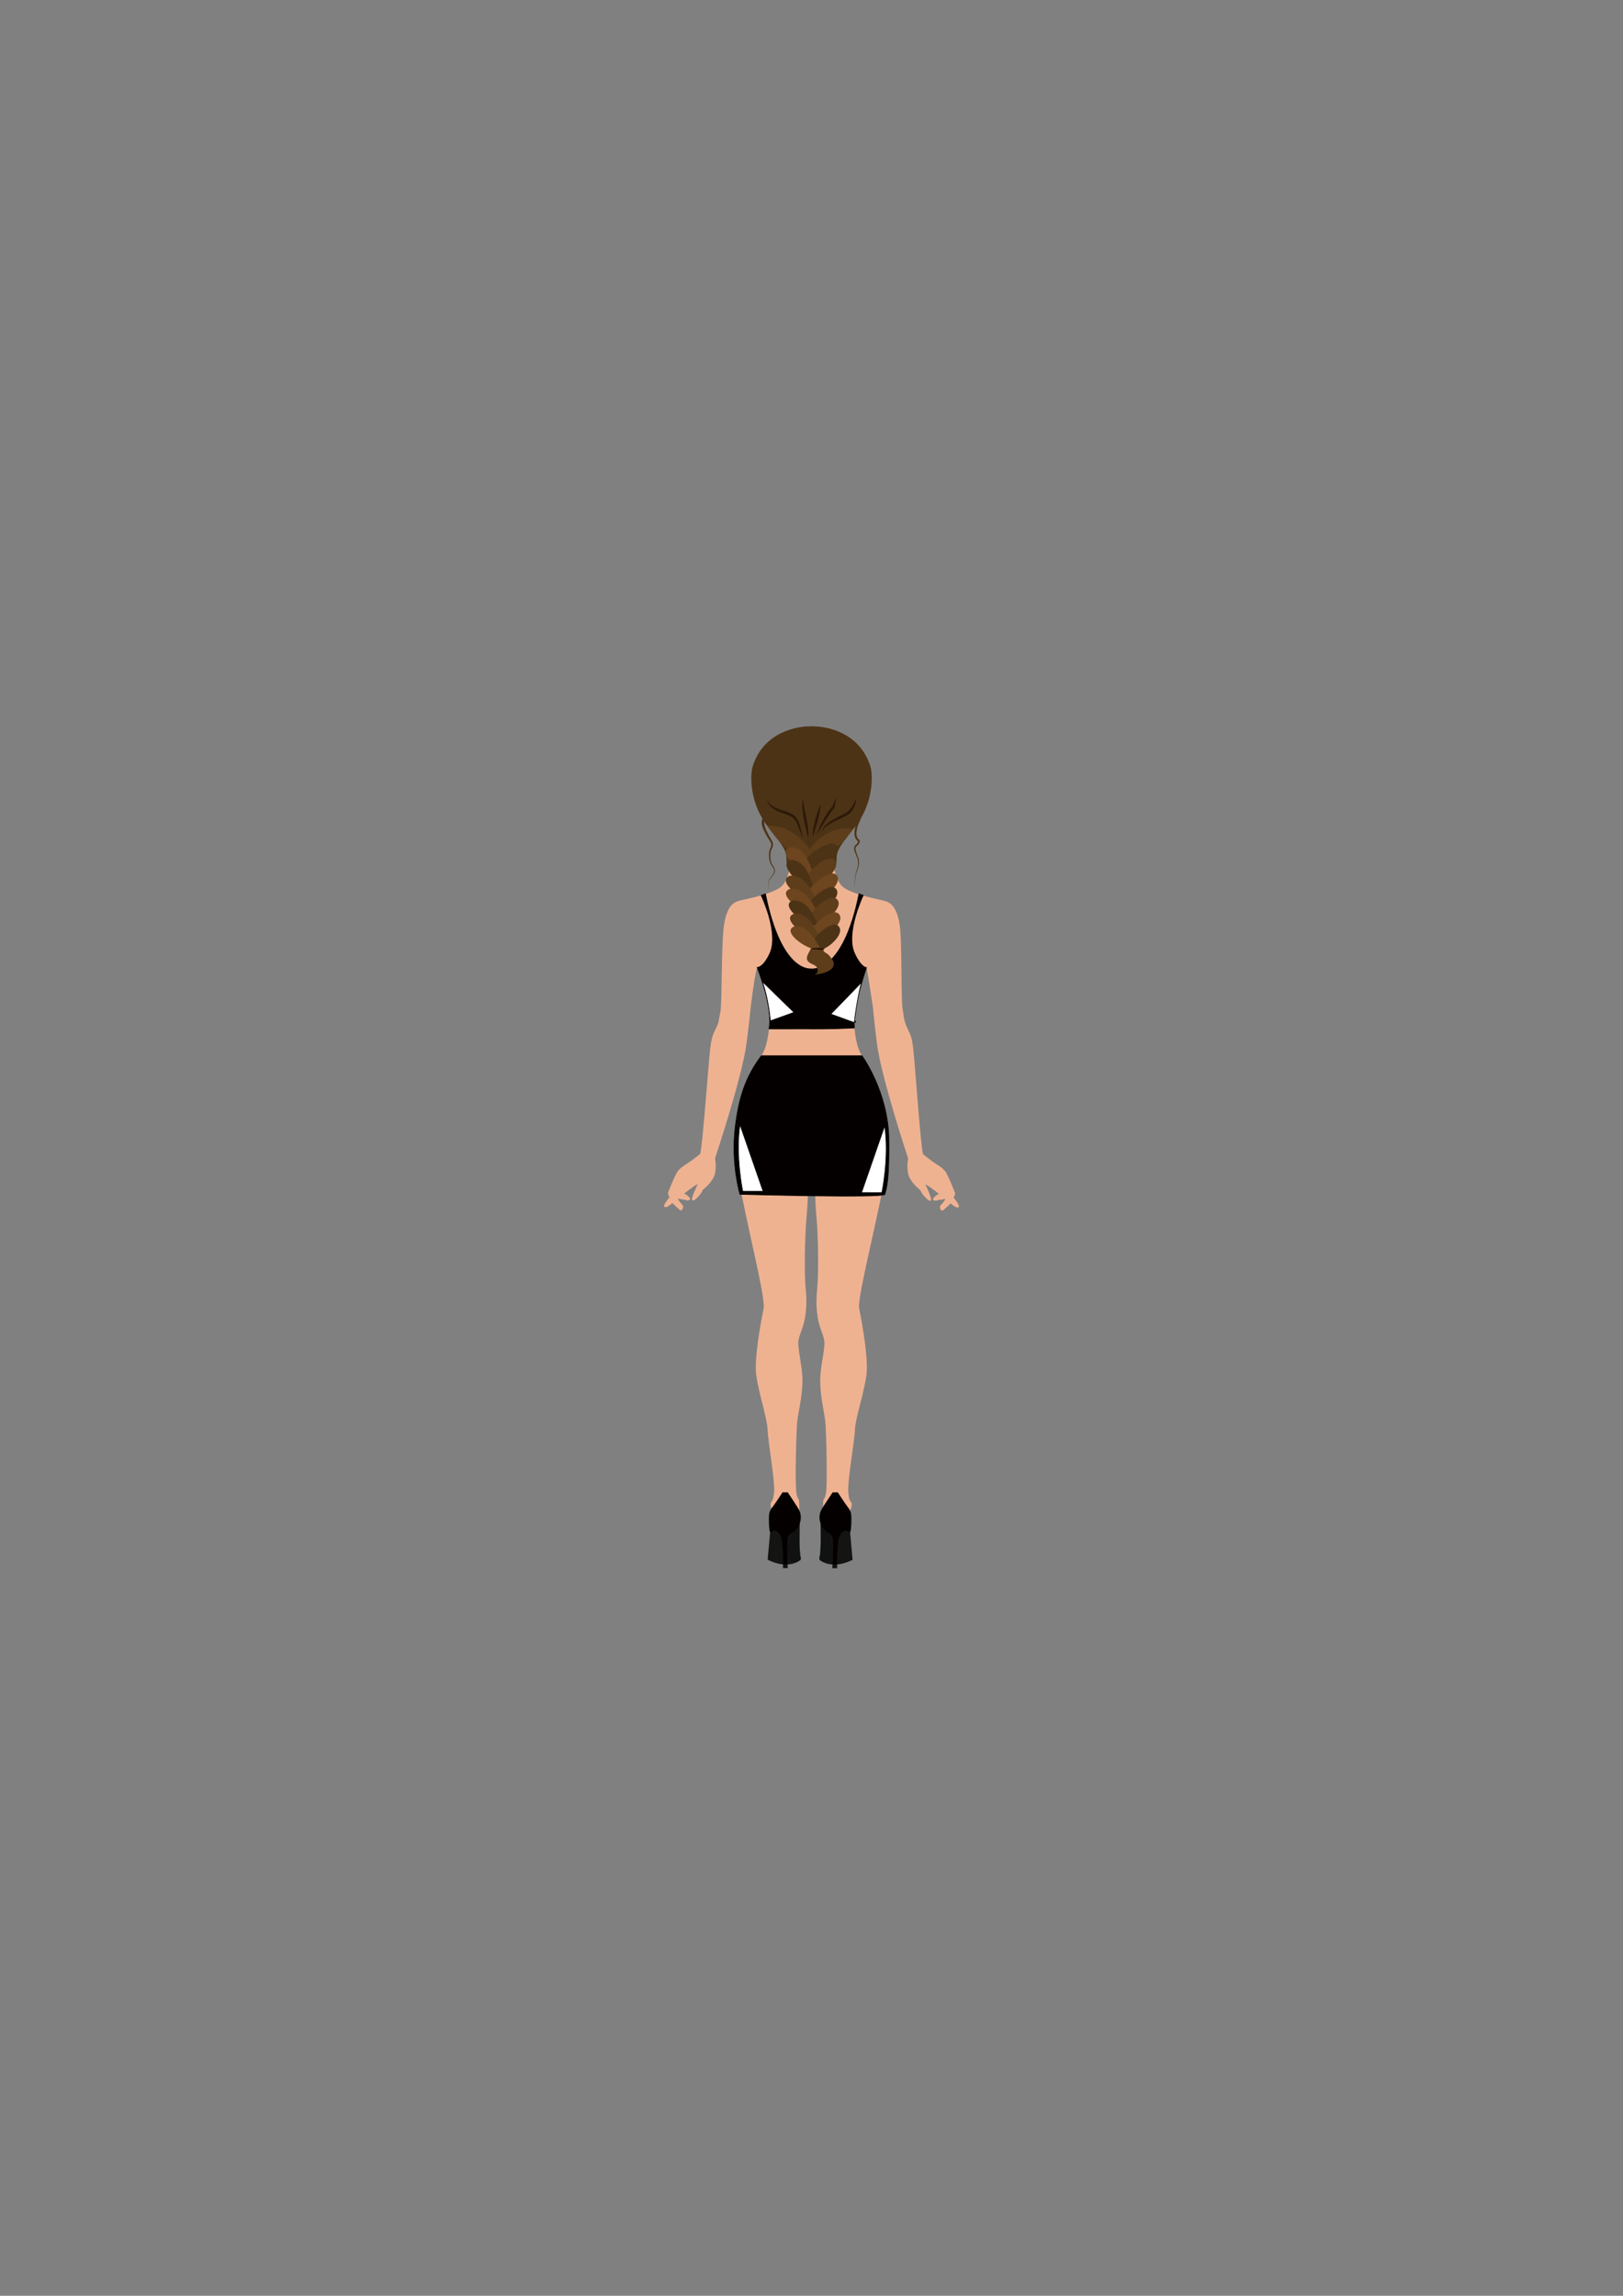 <?xml version="1.0" encoding="utf-8"?>
<!-- Generator: Adobe Illustrator 16.0.0, SVG Export Plug-In . SVG Version: 6.00 Build 0)  -->
<!DOCTYPE svg PUBLIC "-//W3C//DTD SVG 1.1//EN" "http://www.w3.org/Graphics/SVG/1.1/DTD/svg11.dtd">
<svg version="1.1" id="图层_1" xmlns="http://www.w3.org/2000/svg" xmlns:xlink="http://www.w3.org/1999/xlink" x="0px" y="0px"
	 width="595.28px" height="841.89px" viewBox="0 0 595.28 841.89" enable-background="new 0 0 595.28 841.89" xml:space="preserve">
<rect x="0" y="0" width="595.28" height="841.89" fill="#808080" stroke="none"/>
<g>
	<path fill="#EFB291" d="M299.514,420.196c0,0-4.648-9.787-3.688-0.209c0.96,9.578,0.581,20.135-0.032,26.764
		c-0.613,6.63-0.854,20.258-0.286,25.906s-0.01,8.84-0.01,8.84c-0.438,4.666-2.018,7-2.596,9.822s1.426,9.465,1.42,14.988
		c-0.008,5.525-1.451,11.174-1.887,14.736c-0.436,3.561-0.889,23.941-0.316,26.643c0.57,2.701,0.859,1.35,1,3.071
		c0.142,1.719-0.009,6.875-0.009,6.875c-6.185,10.797-9.185-0.875-9.183-1.981c0.001-1.105-1.146-1.964-1.289-3.683
		c-0.142-1.719,1.007-0.614,1.299-4.909c0.291-4.298-2.275-18.671-2.414-22.847c-0.137-4.174-3.142-12.772-4.14-19.894
		c-0.997-7.121,2.758-24.797,2.758-24.797c0.292-5.403-5.994-29.104-9.987-51.05c-3.994-21.944,7.797-39.314,7.797-39.314
		c2.303-3.434,3.307-4.907,4.177-12.52c0.869-7.609-4.422-21.858-4.422-21.858s-0.705,1.366-2.207,13.313
		c-0.646,5.146-0.108,2.153-1.702,14.553c-1.594,12.398-11.535,42.097-11.535,42.097s0.857,4.42-0.58,7.119
		c-1.439,2.699-3.881,4.416-3.881,4.416c-0.432,1.472-3.164,4.416-3.881,3.924c-0.718-0.491,2.016-6.014,2.016-6.014
		c-2.01,0.979-5.316,3.799-5.316,3.799s0.291-0.613,1.58,0.493c1.291,1.106,0.86,1.353,0.86,1.353
		c-0.575,0.738-1.866,0.119-1.866,0.119c-1.724-0.123-2.584-0.492-2.584-0.492c0.143,0.859,1.863,2.58,1.863,2.58
		c0.43,1.598-0.863,1.842-0.863,1.842c-0.43-0.247-3.011-2.707-3.011-2.707c-2.156,1.963-3.017,1.716-3.017,0.98
		c0.001-0.738,2.014-3.19,2.014-3.19c-0.576-0.494-0.574-1.597-0.574-1.597s2.592-6.75,3.744-8.099
		c1.148-1.351,3.088-2.454,3.088-2.454c2.803-1.838,4.957-3.677,4.957-3.677c0.865-2.762,3.055-33.516,3.707-38.857
		c0.651-5.338,1.525-5.694,2.594-8.283c0.589-1.432,0.583-2.395,1.08-4.787c0.744-3.562,0.248-26.705,1.549-33.149
		c1.299-6.444,3.668-7.362,6.037-7.911c2.369-0.551,12.491-2.564,15.078-5.324c2.586-2.758,3.24-8.836,3.24-8.836l15.415,0.019
		c0,0,0.639,6.079,3.219,8.843c2.58,2.767,12.697,4.805,15.065,5.36c2.367,0.555,4.736,1.478,6.021,7.927
		c1.283,6.446,0.395,29.65,1.468,33.152c0,0,0.169,2.563,1.07,4.789c1.315,3.252,1.935,2.949,2.573,8.291
		c0.64,5.342,2.757,36.1,3.614,38.864c0,0,2.151,1.845,4.948,3.689c0,0,1.936,1.107,3.082,2.46c1.147,1.352,3.723,8.106,3.723,8.106
		s0,1.104-0.576,1.596c0,0,2.007,2.459,2.006,3.196c0,0.736-0.862,0.979-3.013-0.987c0,0-2.587,2.455-3.019,2.699
		c0,0-1.292-0.246-0.858-1.844c0,0,1.724-1.715,1.87-2.574c0,0-0.861,0.366-2.585,0.487c0,0-1.294,0.612-1.866-0.126
		c0,0-0.431-0.246,0.863-1.35c1.291-1.104,1.58-0.488,1.58-0.488s-3.299-2.83-5.307-3.814c0,0,2.721,5.529,2,6.021
		c-0.716,0.489-3.44-2.46-3.869-3.935c0,0-2.439-1.722-3.871-4.425c-1.431-2.702-0.563-7.121-0.563-7.121
		s-9.872-29.721-11.437-42.122c-1.563-12.403-1.095-10.821-1.688-14.741c-1.808-11.919-2.153-13.136-2.153-13.136
		s-5.327,14.237-4.475,21.849c0.852,7.614,1.853,9.09,4.146,12.528c0,0,11.75,17.398,7.705,39.334
		c-4.047,21.936-10.389,45.623-10.111,51.026c0,0,3.715,17.683,2.7,24.801c-1.015,7.122-4.04,15.713-4.187,19.887
		c-0.148,4.176-2.748,18.54-2.469,22.839c0.283,4.297,1.434,3.195,1.287,4.912c-0.145,1.721-1.296,2.576-1.298,3.683
		c-0.001,1.105-3.028,12.768-9.187,1.958c0,0-0.139-5.156,0.008-6.876c0.145-1.721,0.43-0.37,1.007-3.068
		c0.579-2.7,0.173-23.082-0.253-26.644c-0.428-3.563-1.857-9.212-1.85-14.739c0.006-5.524,2.025-12.161,1.453-14.985
		c-0.571-2.822-2.146-5.162-2.572-9.826c0,0-0.571-3.195,0.01-8.843c0.584-5.646,0.373-19.276-0.225-25.907
		c-0.597-6.629-0.951-17.188,0.033-26.764"/>
	<path fill="#141413" d="M293.31,558.679c0,0-3.136,5.575-3.14,9.067c-0.004,3.491,1.449,4.424,2.174,4.19
		c0.726-0.231,1.363-0.774,1.363-0.774v0.81c0,0-4.27,3.986-12.158-0.014c0,0,0.457-5.081,0.916-9.966
		C282.637,560.188,287.459,554.571,293.31,558.679z"/>
	<path fill="#101111" stroke="#040000" stroke-width="0.042" stroke-miterlimit="10" d="M293.31,558.679
		c0,0-0.325,10.775,0.397,12.483c0,0-0.597,2.32-3.541,0.928C287.223,570.692,290.992,558.764,293.31,558.679z"/>
	<path fill="#040000" d="M288.927,547.256l-1.904-0.001c0,0-2.536,3.896-3.718,5.447c-1.182,1.552-1.283,2.149-1.287,4.554
		c-0.003,2.407,0.178,4.039,0.447,4.736c0,0,2.545-2.481,4.083,1.865c0.748,2.116,0.711,11.178,0.711,11.178h1.636
		c0,0-0.356-7.986,0.012-11.097c0.185-1.552,2.826-2.213,3.826-3.996c1-1.784,1.404-3.901,0.448-6.009
		C292.607,552.669,289.289,547.874,288.927,547.256z"/>
	<polygon fill="#141413" points="288.845,573.74 287.254,573.698 287.259,575.035 288.895,575.035 	"/>
	<path fill="#141413" d="M300.976,558.689c0,0,3.12,5.581,3.115,9.073c-0.004,3.491-1.454,4.417-2.183,4.187
		c-0.726-0.233-1.36-0.776-1.36-0.776l-0.001,0.808c0,0,4.262,3.997,12.159,0.014c0,0-0.449-5.078-0.895-9.968
		C311.646,560.221,306.835,554.593,300.976,558.689z"/>
	<path fill="#101111" stroke="#040000" stroke-width="0.042" stroke-miterlimit="10" d="M300.976,558.689
		c0,0,0.3,10.774-0.428,12.483c0,0,0.592,2.318,3.539,0.933C307.033,570.718,303.294,558.779,300.976,558.689z"/>
	<path fill="#040000" d="M305.386,547.274l1.904,0.001c0,0,2.526,3.907,3.705,5.458c1.18,1.554,1.277,2.155,1.273,4.561
		c-0.002,2.406-0.186,4.034-0.457,4.732c0,0-2.537-2.485-4.086,1.86c-0.752,2.109-0.74,11.173-0.74,11.173l-1.633-0.001
		c0,0,0.375-7.985,0.014-11.101c-0.178-1.551-2.819-2.223-3.813-4.008c-0.997-1.784-1.399-3.902-0.438-6.006
		C301.69,552.68,305.022,547.893,305.386,547.274z"/>
	<polygon fill="#141413" points="305.406,573.758 306.997,573.72 306.985,575.06 305.353,575.059 	"/>
	<path fill="#040000" stroke="#040000" stroke-width="0.25" stroke-miterlimit="10" d="M279.257,387.148h36.897
		c0,0,9.644,13.149,9.856,30.647c0.213,17.499-1.286,18.666-1.453,20.166s-53.167,0-53.167,0s-3.334-11.193-1.75-24.457
		C271.014,402.016,273.623,394.668,279.257,387.148z"/>
	<g>
		<path fill="#040000" stroke="#040000" stroke-width="0.25" stroke-miterlimit="10" d="M280.735,327.786l-1.552,0.545
			c0,0,6.641,13.811,3.18,21.297c-2.465,5.333-4.657,5.152-4.657,5.152s5.896,14.704,4.342,22.538c8.676,0,16.863-0.02,16.863-0.02
			l-1.288-22.046C297.623,355.253,286.724,357.378,280.735,327.786z"/>
		<path fill="#040000" stroke="#040000" stroke-width="0.25" stroke-miterlimit="10" d="M315.059,327.786l1.552,0.545
			c0,0-6.641,13.811-3.181,21.297c2.466,5.333,4.38,5.199,4.38,5.199s-5.086,14.426-4.443,22.126
			c-8.581,0.488-16.483,0.346-16.483,0.346l0.74-22.046C297.623,355.253,309.07,357.378,315.059,327.786z"/>
	</g>
	<path fill="#FFFFFF" stroke="#040000" stroke-width="0.25" stroke-miterlimit="10" d="M315.974,360.253l-11.25,11.625l8.596,3.116
		C313.319,374.994,314.224,366.878,315.974,360.253z"/>
	<path fill="#FFFFFF" stroke="#040000" stroke-width="0.25" stroke-miterlimit="10" d="M279.599,359.94l11.625,11.313l-8.688,3.116
		C282.536,374.369,282.036,366.815,279.599,359.94z"/>
	<path fill="#FFFFFF" stroke="#040000" stroke-width="0.25" stroke-miterlimit="10" d="M324.474,412.888l-8.5,24.49h7.488
		C323.462,437.378,326.224,424.148,324.474,412.888z"/>
	<path fill="#FFFFFF" stroke="#040000" stroke-width="0.25" stroke-miterlimit="10" d="M271.398,412.388l8.5,24.49h-7.488
		C272.41,436.878,269.648,423.648,271.398,412.388z"/>
	<g>
		<path fill="#4D3316" d="M280.811,300.232c0,0-0.063,0.093-0.18,0.268c-0.12,0.192-0.18,0.325-0.269,0.67
			c-0.063,0.32-0.085,0.737-0.001,1.232c0.082,0.494,0.264,1.056,0.515,1.657c0.249,0.604,0.578,1.243,0.928,1.937
			c0.313,0.715,0.743,1.322,1.195,2.09c0.206,0.387,0.435,0.789,0.503,1.311c0.057,0.455-0.052,1.021-0.238,1.434
			c-0.181,0.432-0.39,0.809-0.507,1.204c-0.11,0.35-0.148,0.865-0.203,1.284c-0.019,0.847-0.021,1.752,0.22,2.569
			c0.146,0.849,0.756,1.475,1.159,2.259c0.183,0.392,0.341,0.832,0.28,1.268c-0.029,0.463-0.184,0.791-0.395,1.166
			c-0.422,0.682-0.963,1.177-1.334,1.729c-0.379,0.55-0.586,1.117-0.609,1.675c-0.055,0.543-0.029,1.015-0.018,1.409
			c0.035,0.785,0.033,1.234,0.033,1.234s-0.014-0.449-0.076-1.232c-0.025-0.389-0.068-0.876-0.031-1.422
			c0-0.544,0.199-1.183,0.571-1.751c0.362-0.579,0.894-1.107,1.262-1.755c0.38-0.635,0.464-1.483,0.036-2.175
			c-0.38-0.693-1.068-1.37-1.27-2.293c-0.287-0.878-0.319-1.798-0.326-2.739c0.049-0.469,0.047-0.862,0.174-1.375
			c0.123-0.468,0.336-0.884,0.481-1.272c0.149-0.404,0.208-0.724,0.156-1.133c-0.052-0.346-0.257-0.708-0.459-1.049
			c-0.426-0.669-0.956-1.385-1.286-2.079c-0.369-0.673-0.731-1.321-1.02-1.953c-0.289-0.632-0.515-1.244-0.635-1.827
			c-0.121-0.583-0.121-1.134-0.046-1.584c0.069-0.426,0.273-0.864,0.377-1.024c0.111-0.179,0.171-0.274,0.171-0.274L280.811,300.232
			z"/>
	</g>
	<g>
		<path fill="#4D3316" d="M314.006,297.891c0.109-0.004,0.242-0.007,0.416,0.006c0.152,0.018,0.308,0.04,0.473,0.101
			c0.324,0.099,0.672,0.404,0.791,0.752c0.231,0.691,0.047,1.222-0.09,1.715c-0.152,0.489-0.383,0.951-0.566,1.367
			c-0.181,0.42-0.342,0.859-0.477,1.302c-0.267,0.884-0.453,1.803-0.425,2.697c0.02,0.889,0.327,1.761,1.05,2.187l0.129,0.077
			l0.026,0.154c0.077,0.455-0.097,0.982-0.388,1.313c-0.283,0.336-0.601,0.563-0.838,0.821c-0.232,0.255-0.365,0.534-0.359,0.862
			c0.012,0.31,0.135,0.714,0.243,1.063c0.225,0.707,0.554,1.421,0.78,2.175c0.231,0.745,0.338,1.574,0.261,2.342
			c-0.067,0.799-0.302,1.549-0.563,2.277c-0.129,0.362-0.271,0.728-0.385,1.085c-0.114,0.372-0.195,0.745-0.254,1.121
			c-0.252,1.514-0.242,3.079-0.606,4.583c0.321-1.514,0.265-3.067,0.476-4.604c0.168-1.552,1.002-2.963,1.041-4.473
			c0.045-0.773-0.08-1.498-0.324-2.218c-0.242-0.718-0.588-1.398-0.857-2.153c-0.128-0.382-0.259-0.718-0.307-1.179
			c-0.039-0.45,0.166-0.925,0.445-1.241c0.275-0.32,0.581-0.564,0.781-0.832c0.198-0.267,0.273-0.535,0.218-0.849l0.155,0.231
			c-0.471-0.271-0.865-0.7-1.086-1.189c-0.232-0.488-0.328-1.009-0.362-1.517c-0.06-1.021,0.118-2.008,0.374-2.959
			c0.131-0.478,0.286-0.941,0.471-1.405c0.189-0.464,0.371-0.869,0.489-1.299c0.12-0.41,0.177-0.876,0.069-1.099
			c-0.051-0.104-0.099-0.144-0.229-0.187c-0.062-0.021-0.146-0.031-0.229-0.038c-0.064-0.003-0.172-0.001-0.301,0.01
			L314.006,297.891z"/>
	</g>
	<g>
		<path fill="#4D3316" d="M306.719,317.004l-9.183,4.103l-0.26-54.732c5.644-0.265,17.933,2.061,21.91,14.5
			c1.199,3.75,0.965,14.125-5.535,22.25C305.799,312.94,307.169,312.289,306.719,317.004"/>
		<path fill="#4D3316" d="M288.587,317.004l9.183,4.103l0.26-54.732c-5.644-0.265-17.933,2.061-21.91,14.5
			c-1.199,3.75-0.965,14.125,5.535,22.25C289.507,312.94,288.137,312.289,288.587,317.004"/>
	</g>
	<path fill="#5E3D1B" d="M296.401,312.545c0.855-1.941,6.916-10.066,16.155-8.584c-2.833,6.667-13.081,11.22-15.514,11.363"/>
	<path fill="#5E3D1B" d="M281.257,302.611c4.217,6.201,11.052,14.121,17.853,12.09c-2.686-4.434-6.219-9.156-12.744-11.35"/>
	<path fill="#4D3316" d="M295.333,315.557c0.877-1.983,8.891-8.092,11.394-5.676c3.374,3.256-7.277,10.051-9.769,10.197"/>
	<path fill="#6D451F" d="M290.082,310.667c-6.188,1.552,4.688,11.63,8.869,10.569C296.612,317.146,295.771,310.798,290.082,310.667"
		/>
	<path fill="#5E3D1B" d="M296.401,320.771c0.877-1.983,7.499-7.854,9.807-5.252c2.667,3.007-5.69,9.626-8.182,9.772"/>
	<path fill="#4D3316" d="M290.443,315.291c-6.34,0.719,4.005,11.439,8.29,10.941C296.957,321.87,296.064,316.175,290.443,315.291"/>
	<path fill="#6D451F" d="M297.026,326.197c0.877-1.984,7.499-7.854,9.807-5.252c2.667,3.008-5.69,9.626-8.182,9.772"/>
	<path fill="#5E3D1B" d="M289.937,321.106c-6.149,1.702,5.747,10.671,9.901,9.508C297.4,326.584,295.626,321.099,289.937,321.106"/>
	<path fill="#4D3316" d="M297.043,331.068c0.855-1.94,7.322-7.684,9.575-5.137c2.604,2.941-5.557,9.416-7.989,9.56"/>
	<path fill="#6D451F" d="M289.899,325.902c-6.057,2.008,6.272,10.371,10.363,9.002C297.627,331.001,295.581,325.611,289.899,325.902
		"/>
	<path fill="#5E3D1B" d="M297.536,335.039c0.856-1.939,7.323-7.684,9.576-5.137c2.604,2.941-5.557,9.416-7.989,9.56"/>
	<path fill="#4D3316" d="M291.015,330.15c-6.035,1.545,5.403,10.549,9.481,9.493C298.195,335.654,296.57,330.254,291.015,330.15"/>
	<path fill="#6D451F" d="M298.146,340.349c0.856-1.94,7.323-7.685,9.576-5.138c2.604,2.941-5.557,9.416-7.989,9.56"/>
	<path fill="#5E3D1B" d="M291.456,335.028c-6.005,1.665,5.611,10.438,9.668,9.301C298.744,340.387,297.011,335.021,291.456,335.028"
		/>
	<path fill="#4D3316" d="M298.476,344.654c0.816-1.882,6.985-7.449,9.135-4.98c2.484,2.852-4.149,8.387-6.469,8.525"/>
	<path fill="#6D451F" d="M291.489,339.662c-5.643,1.904,5.843,9.834,9.652,8.537C298.688,344.498,296.781,339.386,291.489,339.662"
		/>
	<ellipse fill="#261507" cx="299.838" cy="348.04" rx="2.521" ry="0.45"/>
	<path fill="#5E3D1B" d="M297.317,348.04c-0.804,1.733-2.533,3.667-0.201,5.106c1.031,0.637,2.455,0.832,2.725,2.204
		c0.22,1.115-0.139,1.699-1.211,2.026c2.073-0.035,7.738-1.158,7.15-4.316c-0.186-0.997-1.274-2.226-1.921-2.938
		c-0.448-0.494-1.984-1.052-1.833-1.75"/>
	<g>
		<path fill="#2C1909" d="M281.257,293.374c0,0,0.046,0.066,0.134,0.191c0.091,0.12,0.205,0.317,0.379,0.534
			c0.176,0.216,0.381,0.475,0.668,0.73c0.277,0.259,0.607,0.531,0.997,0.781c0.771,0.517,1.772,0.938,2.896,1.322
			c1.117,0.393,2.368,0.75,3.577,1.298c0.291,0.14,0.618,0.277,0.907,0.46c0.334,0.202,0.59,0.429,0.834,0.687
			c0.482,0.51,0.828,1.089,1.1,1.659c0.523,1.152,0.786,2.267,1.004,3.21c0.205,0.948,0.359,1.734,0.506,2.277
			c0.135,0.546,0.236,0.854,0.236,0.854s-0.169-0.277-0.402-0.796c-0.227-0.521-0.518-1.28-0.846-2.188
			c-0.328-0.904-0.688-1.969-1.242-2.98c-0.277-0.502-0.604-0.991-1.016-1.383c-0.199-0.194-0.439-0.377-0.655-0.506
			c-0.255-0.157-0.528-0.262-0.819-0.396c-1.151-0.482-2.369-0.874-3.508-1.34c-1.136-0.454-2.185-1.017-2.942-1.689
			c-0.383-0.326-0.7-0.669-0.931-1.003c-0.246-0.323-0.41-0.641-0.546-0.895c-0.14-0.251-0.19-0.47-0.25-0.61
			C281.285,293.45,281.257,293.374,281.257,293.374z"/>
	</g>
	<g>
		<path fill="#2C1909" d="M301.564,305.545c0.018-0.002-0.131-0.278-0.072-0.828c0.066-0.543,0.449-1.26,1.082-1.931
			c1.28-1.349,3.42-2.542,5.543-3.604c0.532-0.263,1.064-0.523,1.568-0.791c0.248-0.133,0.495-0.274,0.695-0.406
			c0.25-0.162,0.457-0.32,0.646-0.472c0.795-0.661,1.377-1.455,1.792-2.206c0.409-0.754,0.699-1.438,0.897-1.919
			c0.184-0.486,0.31-0.764,0.31-0.764c0.001,0,0.002,0.304-0.071,0.825c-0.063,0.523-0.174,1.277-0.496,2.15
			c-0.324,0.864-0.894,1.86-1.8,2.651c-0.239,0.203-0.479,0.393-0.708,0.548c-0.272,0.193-0.537,0.328-0.805,0.47
			c-0.534,0.272-1.073,0.525-1.609,0.78c-2.148,0.993-4.283,1.998-5.629,3.096c-0.679,0.532-1.12,1.123-1.257,1.607
			c-0.075,0.24-0.099,0.437-0.095,0.578C301.563,305.471,301.564,305.545,301.564,305.545z"/>
	</g>
	<g>
		<path fill="#2C1909" d="M296.401,307.378c0,0-0.051-0.227-0.14-0.623c-0.039-0.198-0.086-0.439-0.14-0.716
			c-0.038-0.28-0.14-0.579-0.21-0.912c-0.08-0.331-0.165-0.688-0.242-1.064c-0.096-0.381-0.201-0.781-0.291-1.199
			c-0.191-0.83-0.389-1.73-0.574-2.626c-0.15-0.91-0.343-1.807-0.417-2.678c-0.113-0.859-0.153-1.675-0.132-2.378
			c0.005-0.35-0.012-0.666,0.043-0.952c0.043-0.282,0.08-0.528,0.111-0.73c0.074-0.397,0.116-0.625,0.116-0.625
			s0.03,0.23,0.083,0.635c0.02,0.198,0.045,0.438,0.072,0.715c0.01,0.272,0.098,0.582,0.146,0.918
			c0.061,0.335,0.125,0.697,0.18,1.079c0.083,0.383,0.174,0.785,0.25,1.203c0.168,0.836,0.348,1.729,0.527,2.62
			c0.166,0.903,0.346,1.797,0.457,2.658c0.133,0.849,0.213,1.662,0.238,2.367c0.062,0.698,0.004,1.27-0.021,1.674
			C296.422,307.147,296.401,307.378,296.401,307.378z"/>
	</g>
	<g>
		<path fill="#2C1909" d="M306.526,292.624c0,0-0.015,0.241-0.041,0.664c-0.022,0.42-0.011,1.019-0.134,1.764
			c-0.061,0.357-0.207,0.833-0.4,1.186c-0.22,0.435-0.534,0.802-0.806,1.123c-0.27,0.332-0.488,0.673-0.757,1.08
			c-0.258,0.394-0.52,0.794-0.781,1.193c-1.059,1.585-2.097,3.175-2.788,4.417c-0.728,1.226-0.981,2.16-0.981,2.16
			s0-0.242,0.068-0.663s0.234-1.008,0.479-1.697c0.501-1.374,1.414-3.089,2.414-4.731c0.254-0.405,0.51-0.812,0.76-1.211
			c0.234-0.39,0.528-0.825,0.844-1.176c0.311-0.359,0.595-0.629,0.779-0.917c0.223-0.357,0.367-0.608,0.486-0.947
			c0.23-0.647,0.412-1.236,0.574-1.634c0.075-0.204,0.143-0.355,0.202-0.455C306.498,292.678,306.526,292.624,306.526,292.624z"/>
	</g>
	<g>
		<path fill="#2C1909" d="M300.776,294.874c0,0,0.017,0.193,0.044,0.53c0.037,0.338,0.035,0.815-0.039,1.404
			c-0.045,0.599-0.166,1.258-0.307,1.967c-0.134,0.711-0.334,1.446-0.52,2.19c-0.205,0.733-0.42,1.468-0.633,2.146
			c-0.207,0.682-0.43,1.312-0.596,1.853c-0.084,0.271-0.172,0.52-0.25,0.74c-0.061,0.223-0.112,0.416-0.155,0.575
			c-0.097,0.327-0.153,0.515-0.153,0.515s-0.022-0.188-0.045-0.53c-0.036-0.347-0.031-0.84,0.041-1.414
			c0.043-0.587,0.164-1.249,0.305-1.957c0.133-0.711,0.335-1.446,0.521-2.19c0.205-0.733,0.421-1.468,0.633-2.146
			c0.207-0.682,0.432-1.313,0.594-1.843c0.092-0.269,0.176-0.516,0.25-0.734c0.061-0.229,0.113-0.428,0.157-0.591
			C300.721,295.061,300.776,294.874,300.776,294.874z"/>
	</g>
</g>
</svg>
